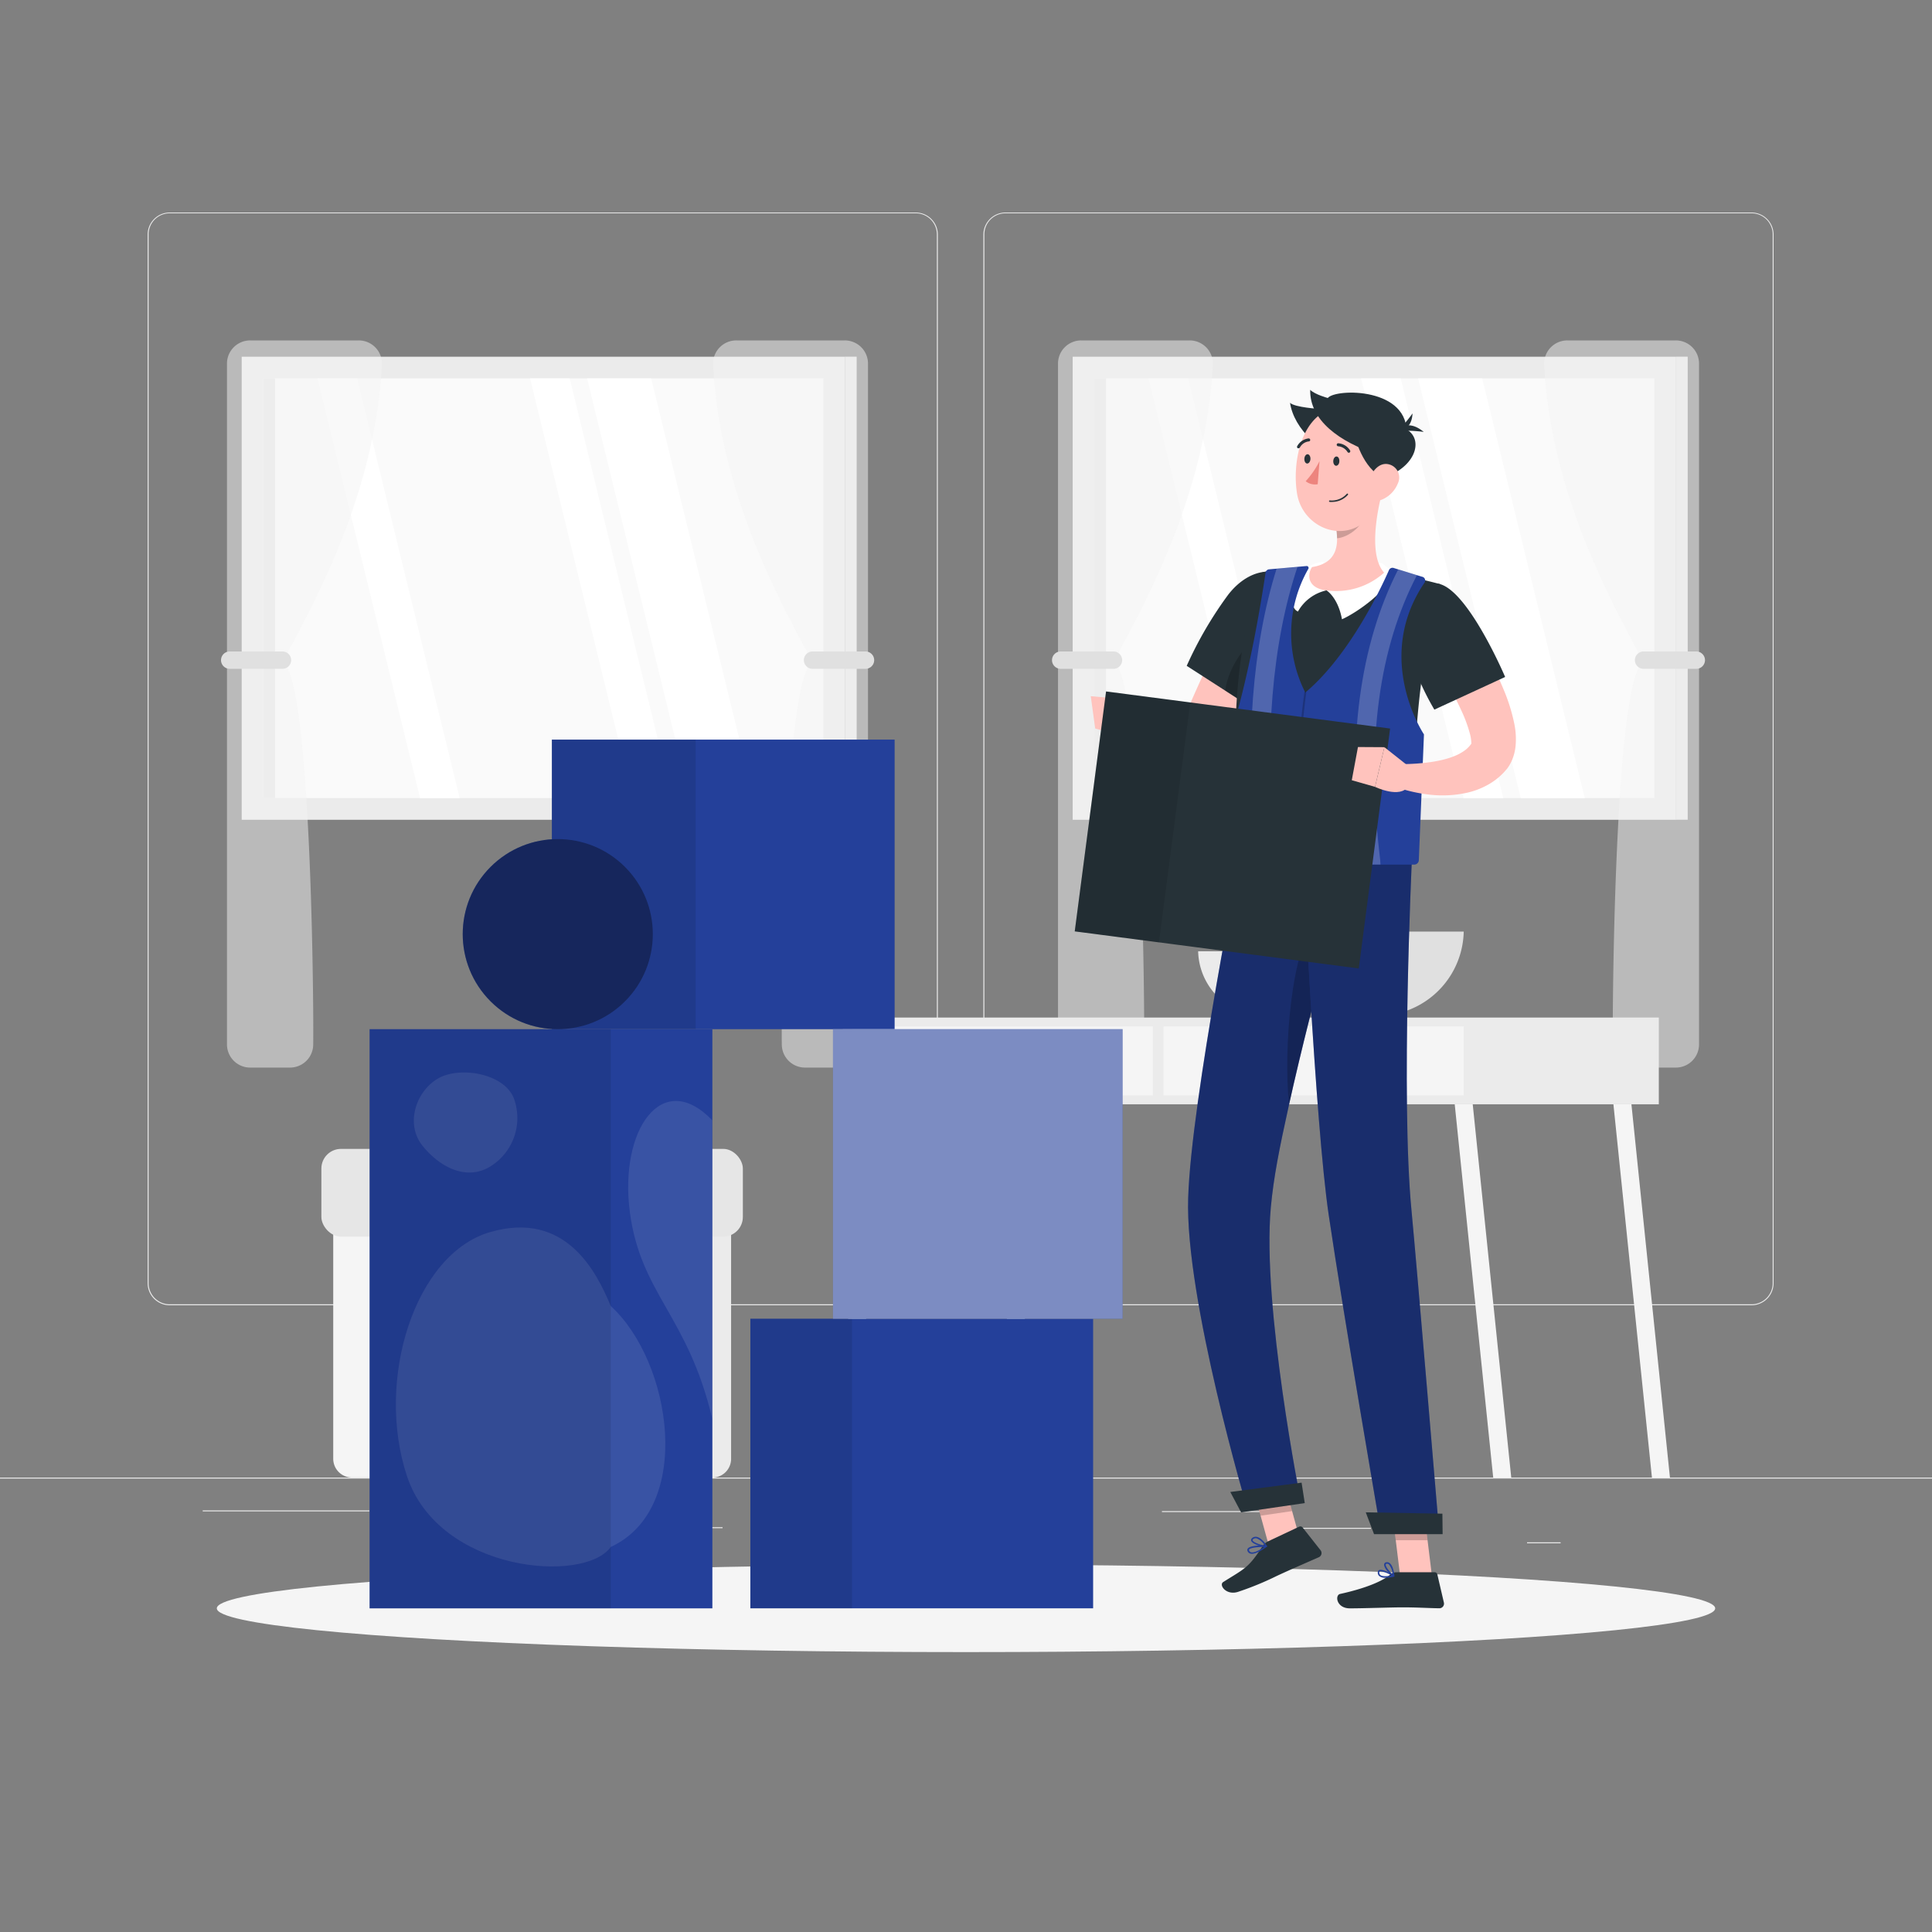 <svg xmlns="http://www.w3.org/2000/svg" viewBox="0 0 500 500"><rect x="0" y="0" width="500" height="500" fill="#808080" stroke="none"/><g id="freepik--background-complete--inject-37"><rect y="382.4" width="500" height="0.25" style="fill:#ebebeb"></rect><rect x="300.71" y="391.07" width="33.12" height="0.25" style="fill:#ebebeb"></rect><rect x="395.2" y="399.15" width="8.69" height="0.25" style="fill:#ebebeb"></rect><rect x="335.59" y="395.4" width="19.19" height="0.25" style="fill:#ebebeb"></rect><rect x="52.46" y="390.89" width="43.19" height="0.25" style="fill:#ebebeb"></rect><rect x="244.67" y="390.89" width="6.33" height="0.25" style="fill:#ebebeb"></rect><rect x="141.69" y="395.24" width="45.31" height="0.25" style="fill:#ebebeb"></rect><path d="M237,337.8H43.91a5.71,5.71,0,0,1-5.7-5.71V60.66A5.71,5.71,0,0,1,43.91,55H237a5.71,5.71,0,0,1,5.71,5.71V332.09A5.71,5.71,0,0,1,237,337.8ZM43.91,55.2a5.46,5.46,0,0,0-5.45,5.46V332.09a5.46,5.46,0,0,0,5.45,5.46H237a5.47,5.47,0,0,0,5.46-5.46V60.66A5.47,5.47,0,0,0,237,55.2Z" style="fill:#ebebeb"></path><path d="M453.31,337.8H260.21a5.72,5.72,0,0,1-5.71-5.71V60.66A5.72,5.72,0,0,1,260.21,55h193.1A5.71,5.71,0,0,1,459,60.66V332.09A5.71,5.71,0,0,1,453.31,337.8ZM260.21,55.2a5.47,5.47,0,0,0-5.46,5.46V332.09a5.47,5.47,0,0,0,5.46,5.46h193.1a5.47,5.47,0,0,0,5.46-5.46V60.66a5.47,5.47,0,0,0-5.46-5.46Z" style="fill:#ebebeb"></path><rect x="277.61" y="92.31" width="156.16" height="119.84" transform="translate(711.38 304.47) rotate(180)" style="fill:#ebebeb"></rect><rect x="433.77" y="92.31" width="3.01" height="119.84" style="fill:#e6e6e6"></rect><rect x="301.38" y="79.77" width="108.62" height="144.93" transform="translate(507.92 -203.46) rotate(90)" style="fill:#fafafa"></rect><rect x="283.22" y="97.93" width="3.01" height="108.62" style="fill:#e6e6e6"></rect><polygon points="410.13 206.54 383.59 97.93 367.01 97.93 393.56 206.54 410.13 206.54" style="fill:#fff"></polygon><polygon points="389.04 206.54 362.5 97.93 352.25 97.93 378.79 206.54 389.04 206.54" style="fill:#fff"></polygon><polygon points="334.03 206.54 307.49 97.93 297.24 97.93 323.78 206.54 334.03 206.54" style="fill:#fff"></polygon><path d="M439.71,94.18V270.29a6,6,0,0,1-6,6H423.4a6,6,0,0,1-6-5.94c-.14-9.78.43-83.38,6.46-97a6,6,0,0,0-.23-5.25c-9.7-18-22.4-43.58-24-73.7a6,6,0,0,1,6-6.3h28.07A6,6,0,0,1,439.71,94.18Z" style="fill:#f5f5f5;opacity:0.5"></path><path d="M425.35,173.09H439a2.25,2.25,0,0,0,2.25-2.24h0A2.25,2.25,0,0,0,439,168.6H425.35a2.25,2.25,0,0,0-2.24,2.25h0A2.25,2.25,0,0,0,425.35,173.09Z" style="fill:#e0e0e0"></path><path d="M273.81,94.18V270.29a6,6,0,0,0,6,6h10.29a6,6,0,0,0,6-5.94c.14-9.78-.42-83.38-6.45-97a6,6,0,0,1,.23-5.25c9.69-18,22.4-43.58,24-73.7a6,6,0,0,0-6-6.3H279.84A6,6,0,0,0,273.81,94.18Z" style="fill:#f5f5f5;opacity:0.5"></path><path d="M288.17,173.09H274.51a2.25,2.25,0,0,1-2.25-2.24h0a2.25,2.25,0,0,1,2.25-2.25h13.66a2.25,2.25,0,0,1,2.24,2.25h0A2.25,2.25,0,0,1,288.17,173.09Z" style="fill:#e0e0e0"></path><rect x="62.54" y="92.31" width="156.16" height="119.84" transform="translate(281.25 304.47) rotate(180)" style="fill:#ebebeb"></rect><rect x="218.7" y="92.31" width="3.01" height="119.84" style="fill:#e6e6e6"></rect><rect x="86.31" y="79.77" width="108.62" height="144.93" transform="translate(292.86 11.61) rotate(90)" style="fill:#fafafa"></rect><rect x="68.16" y="97.93" width="3.01" height="108.62" style="fill:#e6e6e6"></rect><polygon points="195.06 206.54 168.52 97.93 151.94 97.93 178.49 206.54 195.06 206.54" style="fill:#fff"></polygon><polygon points="173.97 206.54 147.43 97.93 137.18 97.93 163.72 206.54 173.97 206.54" style="fill:#fff"></polygon><polygon points="118.96 206.54 92.42 97.93 82.17 97.93 108.71 206.54 118.96 206.54" style="fill:#fff"></polygon><path d="M224.64,94.18V270.29a6,6,0,0,1-6,6H208.33a6,6,0,0,1-6-5.94c-.15-9.78.42-83.38,6.45-97a6,6,0,0,0-.23-5.25c-9.7-18-22.4-43.58-24-73.7a6,6,0,0,1,6-6.3h28.06A6,6,0,0,1,224.64,94.18Z" style="fill:#f5f5f5;opacity:0.5"></path><path d="M210.29,173.09H224a2.25,2.25,0,0,0,2.24-2.24h0A2.25,2.25,0,0,0,224,168.6H210.29a2.25,2.25,0,0,0-2.25,2.25h0A2.25,2.25,0,0,0,210.29,173.09Z" style="fill:#e0e0e0"></path><path d="M58.74,94.18V270.29a6,6,0,0,0,6,6H75.06a6,6,0,0,0,6-5.94c.14-9.78-.42-83.38-6.45-97a6,6,0,0,1,.23-5.25c9.7-18,22.4-43.58,24-73.7a6,6,0,0,0-6-6.3H64.78A6,6,0,0,0,58.74,94.18Z" style="fill:#f5f5f5;opacity:0.5"></path><path d="M73.1,173.09H59.44a2.25,2.25,0,0,1-2.24-2.24h0a2.25,2.25,0,0,1,2.24-2.25H73.1a2.25,2.25,0,0,1,2.25,2.25h0A2.25,2.25,0,0,1,73.1,173.09Z" style="fill:#e0e0e0"></path><path d="M378.81,241.09a22.25,22.25,0,0,1-44.49,0Z" style="fill:#e0e0e0"></path><path d="M344.37,246.19a17.15,17.15,0,0,1-34.29,0Z" style="fill:#ebebeb"></path><rect x="218.14" y="263.33" width="211.16" height="22.45" transform="translate(647.44 549.12) rotate(180)" style="fill:#ebebeb"></rect><rect x="220.68" y="265.64" width="77.68" height="17.84" transform="translate(519.05 549.12) rotate(180)" style="fill:#f5f5f5"></rect><rect x="301.13" y="265.64" width="77.68" height="17.84" transform="translate(679.94 549.12) rotate(180)" style="fill:#f5f5f5"></rect><polygon points="386.44 382.4 391.11 382.4 381.14 285.78 376.48 285.78 386.44 382.4" style="fill:#f5f5f5"></polygon><polygon points="427.52 382.4 432.18 382.4 422.21 285.78 417.55 285.78 427.52 382.4" style="fill:#f5f5f5"></polygon><polygon points="261 382.4 256.33 382.4 266.3 285.78 270.97 285.78 261 382.4" style="fill:#f5f5f5"></polygon><polygon points="219.93 382.4 215.26 382.4 225.23 285.78 229.9 285.78 219.93 382.4" style="fill:#f5f5f5"></polygon><path d="M168,306.9h21.21a0,0,0,0,1,0,0v70.64a4.87,4.87,0,0,1-4.87,4.87H168a0,0,0,0,1,0,0V306.9A0,0,0,0,1,168,306.9Z" style="fill:#ebebeb"></path><path d="M86.24,306.9h76.85a4.87,4.87,0,0,1,4.87,4.87V382.4a0,0,0,0,1,0,0H86.24a0,0,0,0,1,0,0V306.9A0,0,0,0,1,86.24,306.9Z" transform="translate(254.2 689.29) rotate(180)" style="fill:#f5f5f5"></path><rect x="83.17" y="297.33" width="109.08" height="22.71" rx="5.09" style="fill:#e6e6e6"></rect></g><g id="freepik--Shadow--inject-37"><ellipse id="freepik--path--inject-37" cx="250" cy="416.24" rx="193.89" ry="11.32" style="fill:#f5f5f5"></ellipse></g><g id="freepik--Character--inject-37"><polygon points="336.86 400.01 328.7 401.2 323.62 382.73 331.77 381.54 336.86 400.01" style="fill:#ffc3bd"></polygon><polygon points="370.58 407.84 362.35 407.84 360.02 388.79 368.25 388.79 370.58 407.84" style="fill:#ffc3bd"></polygon><path d="M361.27,406.89h10a.73.73,0,0,1,.71.56l1.7,7.31a1.2,1.2,0,0,1-1.19,1.46c-3.23-.05-5.59-.24-9.65-.24-2.5,0-10,.26-13.49.26s-3.94-3.42-2.53-3.73c6.33-1.38,11.08-3.29,13.09-5.12A2,2,0,0,1,361.27,406.89Z" style="fill:#263238"></path><path d="M328.08,398.94l8.15-3.84a.74.74,0,0,1,.88.21l4.64,5.88a1.18,1.18,0,0,1-.44,1.82c-3,1.33-7.29,3.16-11,4.9a78.07,78.07,0,0,1-9.73,4c-3.18,1.16-5.25-1.72-4-2.49,5.58-3.51,6.44-3.58,10-9A3.84,3.84,0,0,1,328.08,398.94Z" style="fill:#263238"></path><polygon points="323.62 382.74 326.24 392.26 334.4 391.07 331.78 381.55 323.62 382.74" style="opacity:0.2"></polygon><polygon points="368.25 388.79 360.02 388.79 361.23 398.61 369.45 398.61 368.25 388.79" style="opacity:0.2"></polygon><path d="M322.89,390.83l13.81-2s-10.16-50.86-7.81-76.37c.72-7.75,2.15-15,4.7-26.54,3.23-14.56,7.28-30.29,10.6-42.6,3.5-13,6.17-22.16,6.17-22.16l-28.86-2.23s-13.25,66-14,91.09C306.63,336.08,322.89,390.83,322.89,390.83Z" style="fill:#24409A"></path><path d="M322.89,390.83l13.81-2s-10.16-50.86-7.81-76.37c.72-7.75,2.15-15,4.7-26.54,3.23-14.56,7.28-30.29,10.6-42.6,3.5-13,6.17-22.16,6.17-22.16l-28.86-2.23s-13.25,66-14,91.09C306.63,336.08,322.89,390.83,322.89,390.83Z" style="opacity:0.3"></path><path d="M333.59,285.9c3.23-14.56,7.28-30.29,10.6-42.6l-3-6.48C334,245.27,332.17,271.58,333.59,285.9Z" style="opacity:0.2"></path><path d="M337.07,220.11s3.27,70.45,6.8,94.33c3.86,26.15,13.53,82.27,13.53,82.27h15.07s-5.85-69.7-7.17-83.38c-2.82-29.23.1-91,.1-91Z" style="fill:#24409A"></path><path d="M337.07,220.11s3.27,70.45,6.8,94.33c3.86,26.15,13.53,82.27,13.53,82.27h15.07s-5.85-69.7-7.17-83.38c-2.82-29.23.1-91,.1-91Z" style="opacity:0.3"></path><polygon points="355.6 397.04 373.35 397.04 373.29 391.74 353.46 391.39 355.6 397.04" style="fill:#263238"></polygon><polygon points="321.2 391.4 337.67 389 336.85 383.71 318.4 386.12 321.2 391.4" style="fill:#263238"></polygon><path d="M358.57,408.32a2.47,2.47,0,0,1-1.59-.42,1.15,1.15,0,0,1-.41-1,.61.61,0,0,1,.32-.55c.91-.47,3.58,1.17,3.88,1.35a.2.2,0,0,1,.09.2.19.19,0,0,1-.14.16A9.56,9.56,0,0,1,358.57,408.32Zm-1.24-1.7a.58.58,0,0,0-.25.05c-.06,0-.12.08-.12.23a.8.8,0,0,0,.27.71c.45.37,1.53.42,2.92.14A8,8,0,0,0,357.33,406.62Z" style="fill:#24409A"></path><path d="M360.67,408a.15.15,0,0,1-.09,0c-.86-.46-2.52-2.27-2.36-3.18a.62.62,0,0,1,.62-.51,1,1,0,0,1,.83.25c1,.78,1.19,3.15,1.19,3.25a.18.18,0,0,1-.08.18A.2.2,0,0,1,360.67,408ZM359,404.7h-.09c-.25,0-.27.15-.28.2-.1.54,1,1.9,1.81,2.55a4.67,4.67,0,0,0-1-2.58A.67.67,0,0,0,359,404.7Z" style="fill:#24409A"></path><path d="M327.84,400.3l0,0c-1.09.81-3.09,2.1-4.25,1.77a1.1,1.1,0,0,1-.74-.7.61.61,0,0,1,.07-.6c.66-.94,4.39-.83,4.81-.82a.22.22,0,0,1,.18.14A.19.19,0,0,1,327.84,400.3Zm-4.57.66,0,.05a.23.23,0,0,0,0,.24.74.74,0,0,0,.49.47c.65.18,1.91-.32,3.43-1.37C325.66,400.35,323.74,400.5,323.27,401Z" style="fill:#24409A"></path><path d="M327.84,400.3a.18.18,0,0,1-.13.06c-1.1,0-3.65-.74-3.92-1.64-.06-.21,0-.52.43-.8a1.45,1.45,0,0,1,1.12-.16c1.32.33,2.48,2.23,2.53,2.31a.17.17,0,0,1,0,.19S327.85,400.29,327.84,400.3Zm-3.58-1.92c-.13.12-.1.2-.09.24.16.54,2,1.22,3.16,1.34a4.61,4.61,0,0,0-2.08-1.82,1,1,0,0,0-.83.12A.55.55,0,0,0,324.26,398.38Z" style="fill:#24409A"></path><path d="M332.6,159.81q-3,6.19-6.25,12.33l-6.42,12.2c-1,2-2.14,4-3.12,6a17.69,17.69,0,0,1-2.86,4.15,11.9,11.9,0,0,1-5.17,3.25,11.58,11.58,0,0,1-3.1.46,12.9,12.9,0,0,1-2.79-.35,14.76,14.76,0,0,1-4.39-1.93,19.93,19.93,0,0,1-3.27-2.61c-.49-.47-.94-1-1.37-1.46s-.81-1-1.29-1.62l4.41-4.33,1.29.7c.45.24.91.47,1.36.68a17,17,0,0,0,2.63,1,6,6,0,0,0,2.16.28c.58,0,.86-.2.95-.38s.21-.31.42-.72a16.73,16.73,0,0,0,.74-1.75c.91-2.24,1.82-4.39,2.78-6.54q2.85-6.4,5.89-12.66c1-2.09,2-4.18,3.1-6.24s2.1-4.14,3.21-6.19Z" style="fill:#ffc3bd"></path><path d="M336.14,154.42c2.27,7.55-13.21,28.08-13.21,28.08l-15.81-10.18a99.33,99.33,0,0,1,10.78-18.47C324.3,145.65,333.65,146.13,336.14,154.42Z" style="fill:#263238"></path><path d="M326,164.75c-4,1.83-8.28,8.61-8.91,14l5.86,3.77a124.76,124.76,0,0,0,9.92-15.68C331.64,164.9,330.58,162.66,326,164.75Z" style="opacity:0.2"></path><path d="M372.79,151.2a183.77,183.77,0,0,0-5.17,27c-.76,6.37-1.22,12.45-1.49,18-.66,12.93-.35,22.79-.73,26.12l-43.9-3.39c-6.08-46.84,5.28-70.86,5.28-70.86a86.32,86.32,0,0,1,10.5-1.22c.74,0,1.5-.06,2.27-.07a162,162,0,0,1,18.66,1.44c1.18.15,2.37.33,3.52.53C367.61,149.73,372.79,151.2,372.79,151.2Z" style="fill:#263238"></path><path d="M343.3,152.79s2.95,1.77,4,7.47c3.55-1.51,12.8-7.82,12.87-12.31a16.69,16.69,0,0,0-2.84-2.35A50,50,0,0,1,343.3,152.79Z" style="fill:#fff"></path><path d="M343.3,152.79a11.2,11.2,0,0,0-7.39,5.47c-3.57-1.52.61-10.77,3.2-11.84a7.44,7.44,0,0,1,3.57-1S339.49,151.49,343.3,152.79Z" style="fill:#fff"></path><path d="M368,149.25,360.7,147a1,1,0,0,0-1.25.57c-1.78,4.06-10,21.88-21.64,31.66a33.73,33.73,0,0,1,.78-32,.49.49,0,0,0-.47-.74l-9.66.85a1,1,0,0,0-.93.88c-4,26.55-8.58,40.36-8.58,40.36,0,10.62.71,22.8.76,34a1.18,1.18,0,0,0,1.18,1.18H366a1.19,1.19,0,0,0,1.19-1.14l1.33-32.56s-13.17-19.6.11-39.21A1,1,0,0,0,368,149.25Z" style="fill:#24409A"></path><path d="M337.07,224a.25.25,0,0,1-.25-.22,188.11,188.11,0,0,1,.75-44.57.25.25,0,0,1,.29-.21.26.26,0,0,1,.2.29,187.88,187.88,0,0,0-.74,44.43.26.26,0,0,1-.23.28Z" style="opacity:0.2"></path><g style="opacity:0.2"><path d="M366.71,148.85l-4.86-1.48c-9.94,19.51-13.25,44.33-9.84,73.8.13,1.13.26,2.29.26,2.58h5c0-.56-.09-1.37-.3-3.15C353.64,191.72,356.91,167.58,366.71,148.85Z" style="fill:#fff"></path><path d="M330.38,147.18c-6.25,19.92-8.16,44.73-5.69,73.8.11,1.3.21,2.43.21,2.77h5c0-.53-.07-1.41-.23-3.2-2.5-29.4-.44-54.23,6.12-73.84Z" style="fill:#fff"></path></g><path d="M357.78,127.06c-1.58,5.91-3.5,16.81.43,21.14a18.54,18.54,0,0,1-14.77,4.61c-5.16-.52-5.18-4.14-3.89-6.05,6.8-1.08,7-6.06,6.11-10.81Z" style="fill:#ffc3bd"></path><path d="M352.84,130.69l-7.17,5.25a18.52,18.52,0,0,1,.35,3.36c2.59-.17,6.29-2.71,6.74-5.36A8.81,8.81,0,0,0,352.84,130.69Z" style="opacity:0.2"></path><path d="M351.64,120.67c-10.05-3-16.78-9.77-17.78-16.42,1.24,1.2,7.63,1.58,7.63,1.58,4-1.84,12-.47,13.07,3.4C360.43,108,360.4,121.78,351.64,120.67Z" style="fill:#263238"></path><path d="M359.11,118.09c-1.05,8.08-1.25,12.87-5.64,16.73-6.6,5.79-16.39,1.29-17.78-7-1.25-7.44.67-19.41,8.85-22A11.26,11.26,0,0,1,359.11,118.09Z" style="fill:#ffc3bd"></path><path d="M349.87,109.67c.71,4.16,2.94,11.61,8.11,14,9.22-3,10.89-11.28,4.61-13.16S349.25,106,349.87,109.67Z" style="fill:#263238"></path><path d="M356.57,117.61c-10-3.22-17.66-8.89-17.49-16.72,1.22,1.22,4.55,2.11,4.55,2.11,2-2.51,21.43-2.83,20.36,9.75C367.45,113,365.31,118.87,356.57,117.61Z" style="fill:#263238"></path><path d="M361.67,111.51s2.3-3.4,6.78.26A38.63,38.63,0,0,0,361.67,111.51Z" style="fill:#263238"></path><path d="M362,111.22s3.3.47,3.56-4.23A32.89,32.89,0,0,1,362,111.22Z" style="fill:#263238"></path><path d="M361.78,125.07a7.62,7.62,0,0,1-4.12,4.22c-2.5,1-4.11-1.13-3.7-3.68.36-2.29,2.1-5.58,4.75-5.54A3.51,3.51,0,0,1,361.78,125.07Z" style="fill:#ffc3bd"></path><path d="M346.62,119.4c0,.66-.43,1.17-.86,1.14s-.75-.6-.71-1.26.43-1.17.87-1.14S346.67,118.74,346.62,119.4Z" style="fill:#263238"></path><path d="M339.14,118.82c-.05.66-.43,1.17-.87,1.14s-.74-.6-.7-1.26.43-1.17.86-1.14S339.18,118.16,339.14,118.82Z" style="fill:#263238"></path><path d="M341.49,119.34a22.82,22.82,0,0,1-3.58,5.2,3.91,3.91,0,0,0,3.11.78Z" style="fill:#ed847e"></path><path d="M345,129.89a5,5,0,0,1-.86,0,.19.19,0,1,1,0-.38,5.23,5.23,0,0,0,4.42-1.72.19.19,0,0,1,.27,0,.22.22,0,0,1,0,.28A5.44,5.44,0,0,1,345,129.89Z" style="fill:#263238"></path><path d="M349.09,117.17a.42.42,0,0,1-.35-.18,3.15,3.15,0,0,0-2.4-1.49.41.41,0,0,1-.4-.39.39.39,0,0,1,.39-.39,3.89,3.89,0,0,1,3.06,1.85.39.39,0,0,1-.11.54A.6.6,0,0,1,349.09,117.17Z" style="fill:#263238"></path><path d="M336.09,116a.42.42,0,0,1-.22,0,.4.4,0,0,1-.15-.54,3.88,3.88,0,0,1,2.94-2,.41.41,0,0,1,.42.37.38.38,0,0,1-.37.41,3,3,0,0,0-2.31,1.59A.39.39,0,0,1,336.09,116Z" style="fill:#263238"></path><path d="M297.31,185.9l-6.74-5-1.77,9.13s6.28,4.08,8.25.76Z" style="fill:#ffc3bd"></path><polygon points="282.29 180.17 283.44 188.54 288.8 190.05 290.57 180.92 282.29 180.17" style="fill:#ffc3bd"></polygon><path d="M376.85,156.69c1.69,2.35,3.12,4.62,4.59,7s2.83,4.76,4.14,7.24,2.52,5,3.64,7.72a47,47,0,0,1,2.71,8.79,19.8,19.8,0,0,1,.3,5.64,12.55,12.55,0,0,1-.92,3.64,10.56,10.56,0,0,1-1.12,2,2.86,2.86,0,0,1-.28.36l-.25.28-.49.56a17.07,17.07,0,0,1-4.57,3.43,19.76,19.76,0,0,1-4.89,1.8,29.42,29.42,0,0,1-9.31.55A39.15,39.15,0,0,1,366,205a35.34,35.34,0,0,1-4.28-1.19l1.25-6.05c4.79-.07,10-.6,13.75-2.22a12.61,12.61,0,0,0,2.43-1.38,7.5,7.5,0,0,0,1.58-1.62l.14-.22.07-.11s0-.08,0,0-.12.18-.16.21,0,0,0-.25a11.08,11.08,0,0,0-.37-2.3,36.9,36.9,0,0,0-2.38-6.34c-1-2.2-2.19-4.42-3.42-6.63s-2.55-4.4-3.88-6.59-2.78-4.39-4.11-6.43Z" style="fill:#ffc3bd"></path><path d="M372.79,151.2c7.53,2.33,16.74,24,16.74,24l-18.32,8.45a67.22,67.22,0,0,1-7.06-16.81C363.25,163.48,366.2,149.17,372.79,151.2Z" style="fill:#263238"></path><rect x="281.89" y="183.47" width="74.13" height="62.62" transform="translate(30.49 -39.48) rotate(7.44)" style="fill:#263238"></rect><rect x="282.11" y="180.09" width="21.98" height="62.62" transform="translate(29.83 -36.16) rotate(7.44)" style="opacity:0.1"></rect><path d="M364.82,198.54l-6.54-5.17-2.42,10.27s6.54,3.15,8.58-.16Z" style="fill:#ffc3bd"></path><polygon points="351.44 193.33 349.84 201.92 355.86 203.64 358.28 193.37 351.44 193.33" style="fill:#ffc3bd"></polygon></g><g id="freepik--Blocks--inject-37"><rect x="194.19" y="341.29" width="88.71" height="74.94" style="fill:#24409A"></rect><rect x="194.19" y="341.29" width="26.3" height="74.94" style="opacity:0.1"></rect><rect x="142.82" y="191.41" width="88.71" height="74.94" style="fill:#24409A"></rect><rect x="142.82" y="191.41" width="37.21" height="74.94" style="opacity:0.1"></rect><rect x="95.65" y="266.35" width="88.71" height="149.89" transform="translate(280.01 682.59) rotate(180)" style="fill:#24409A"></rect><path d="M163,313.66c2.8,21.25,15.05,26.83,21.32,53.47V289.92C171.34,276.4,160.23,292.4,163,313.66Z" style="fill:#fff;opacity:0.1"></path><path d="M133.21,284.93a14.71,14.71,0,0,1-6.69,17.17c-5.84,3.31-12.49.16-17.11-5.5s-1.79-14.19,4-17.51S131.23,277.9,133.21,284.93Z" style="fill:#fff;opacity:0.1"></path><path d="M105.32,382c-8.26-24.95,2.05-57.51,21.54-63.14S154.32,329,158.06,338c15.88,14.48,21.58,52.41,0,62.35C151.26,409.94,113.58,406.94,105.32,382Z" style="fill:#fff;opacity:0.1"></path><rect x="95.65" y="266.35" width="62.41" height="149.89" style="opacity:0.1"></rect><rect x="215.58" y="266.35" width="74.94" height="74.94" style="fill:#24409A"></rect><rect x="215.58" y="266.35" width="74.94" height="74.94" style="fill:#fff;opacity:0.4"></rect><circle cx="144.35" cy="241.75" r="24.6" transform="translate(-128.66 172.88) rotate(-45)" style="fill:#24409A"></circle><circle cx="144.35" cy="241.75" r="24.6" transform="translate(-128.66 172.88) rotate(-45)" style="opacity:0.4"></circle></g></svg>